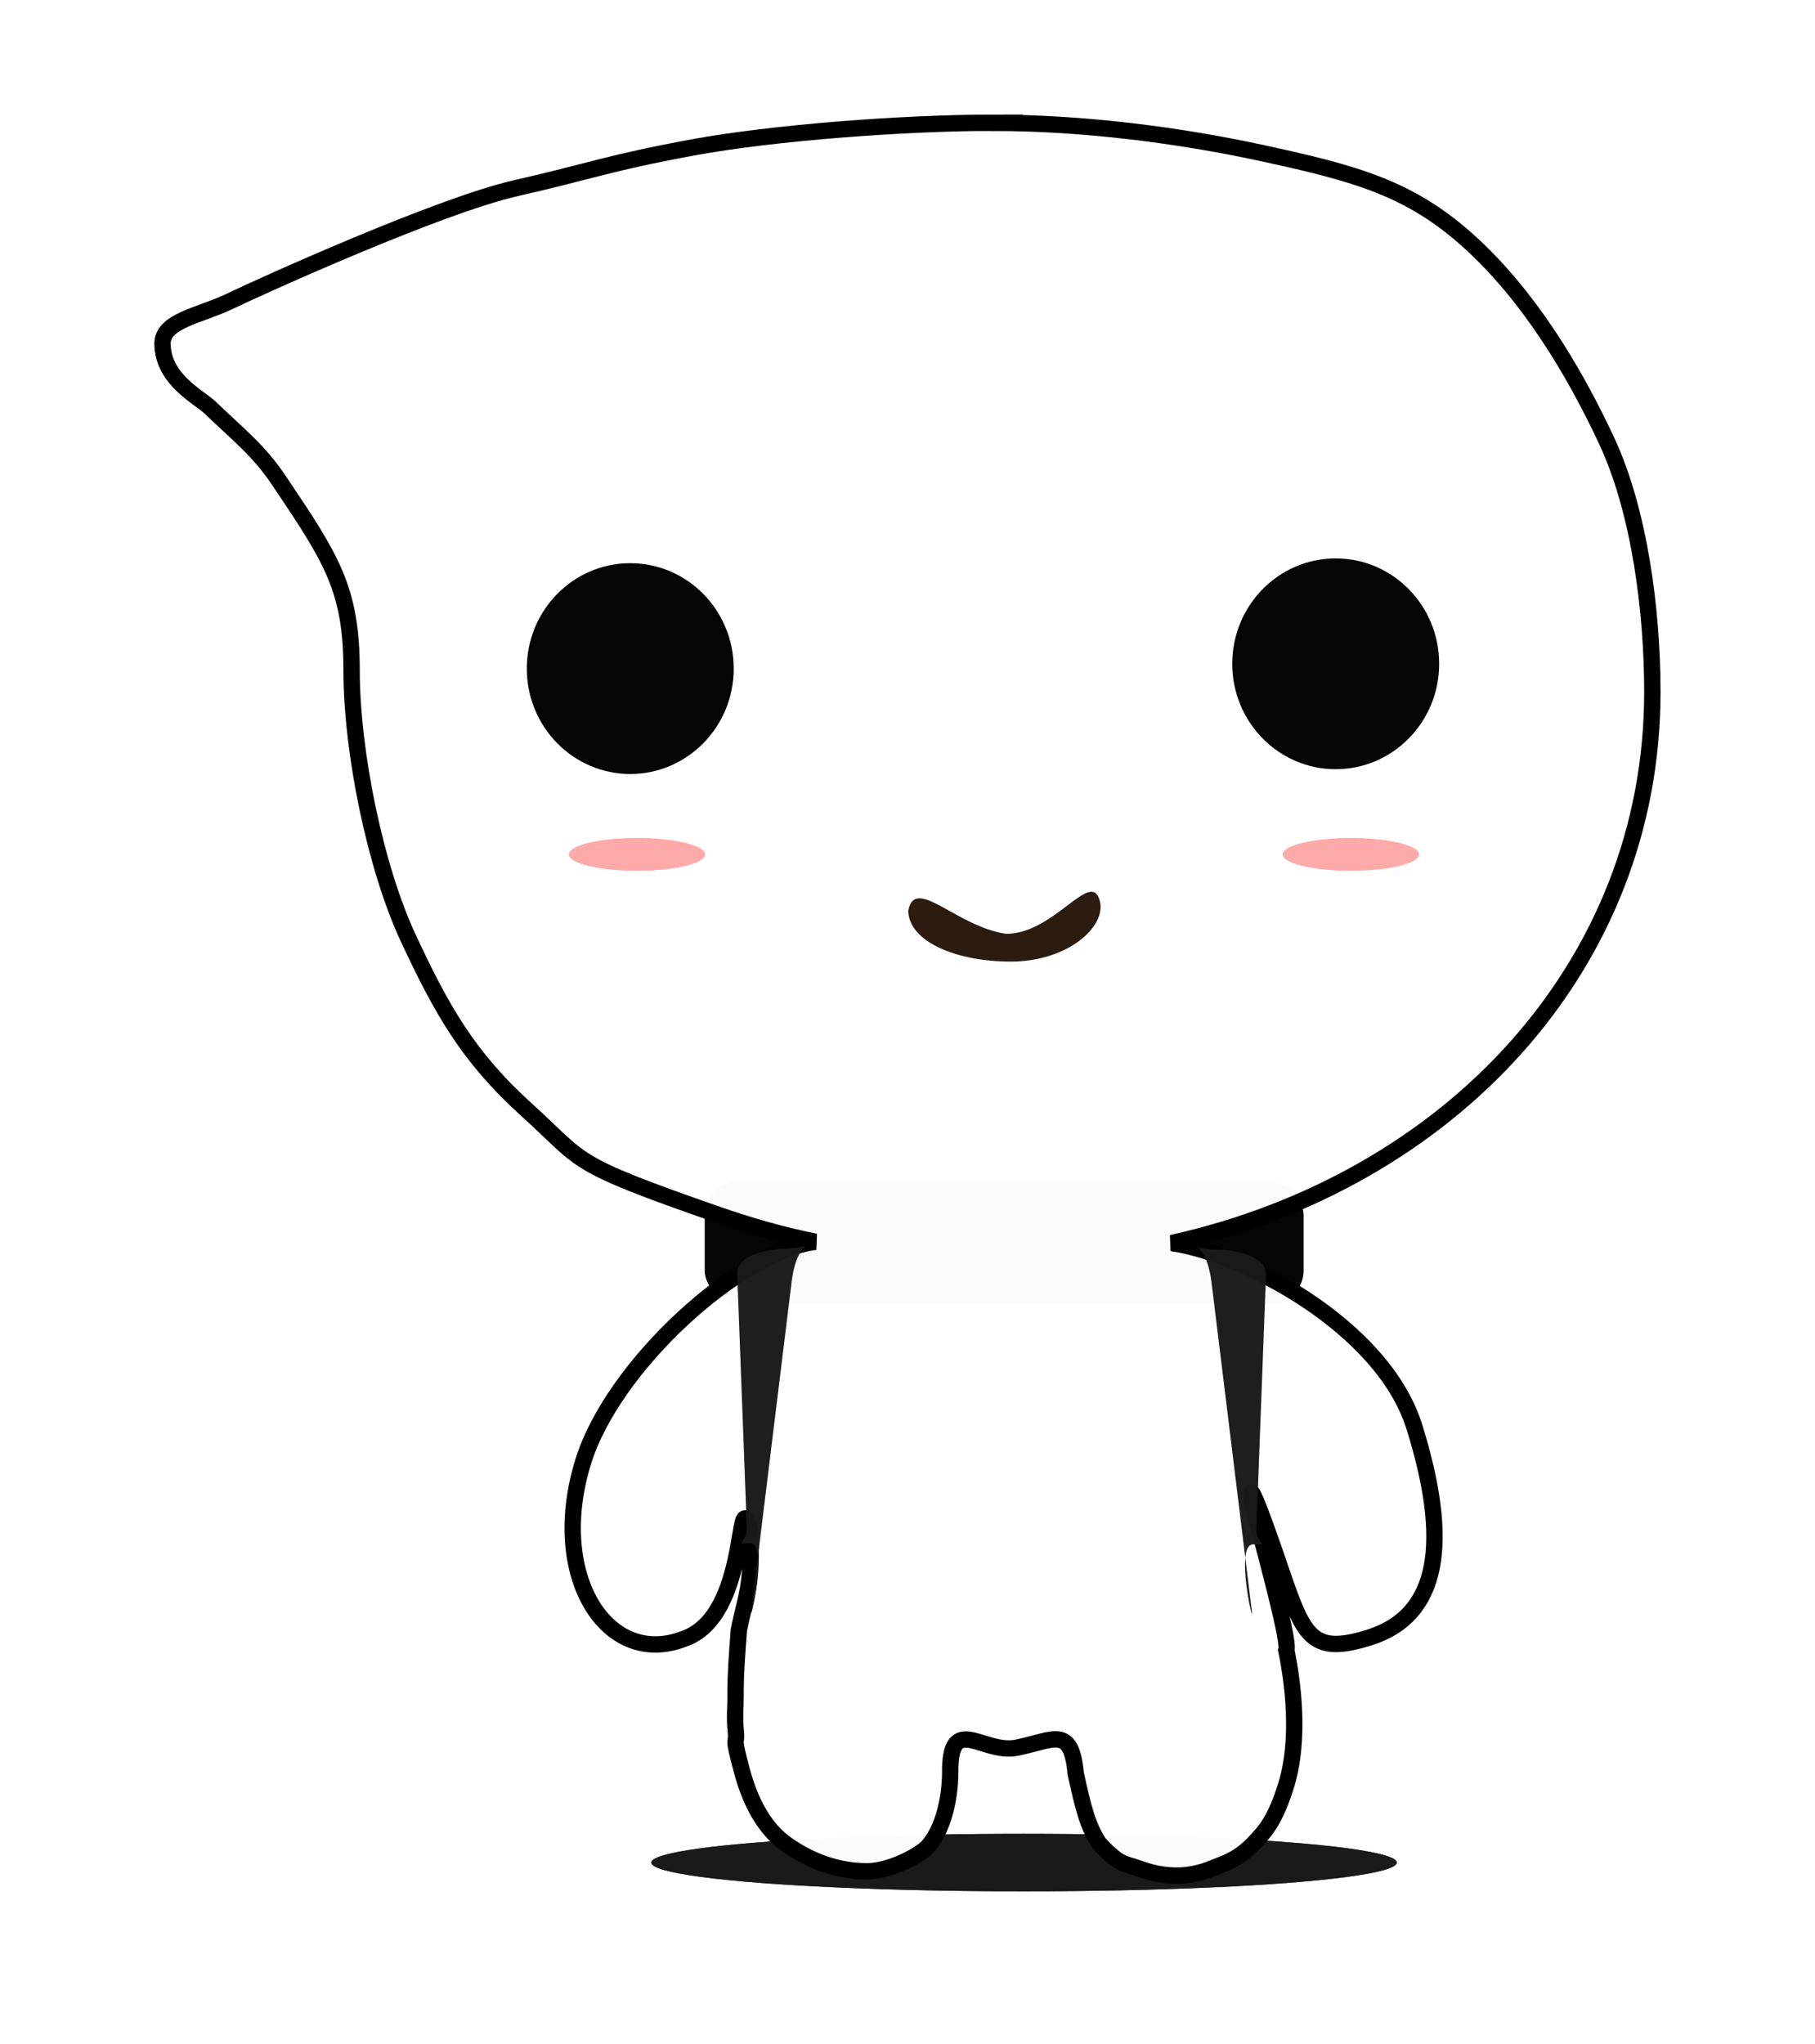 <?xml version="1.0" encoding="UTF-8"?>
<svg width="44.4mm" height="50mm" version="1.1" viewBox="0 0 44.4 50" xmlns="http://www.w3.org/2000/svg">
 <defs>
  <filter id="filter33836" x="-.165" y="-.689" width="1.33" height="2.379" color-interpolation-filters="sRGB">
   <feGaussianBlur stdDeviation="0.229"/>
  </filter>
  <filter id="filter33840" x="-.127" y="-.531" width="1.254" height="2.062" color-interpolation-filters="sRGB">
   <feGaussianBlur stdDeviation="0.176"/>
  </filter>
  <filter id="filter34244" x="-.051" y="-.667" width="1.103" height="2.333" color-interpolation-filters="sRGB">
   <feGaussianBlur stdDeviation="0.391"/>
  </filter>
  <filter id="filter34244-8" x="-.051" y="-.667" width="1.103" height="2.333" color-interpolation-filters="sRGB">
   <feGaussianBlur stdDeviation="0.391"/>
  </filter>
  <filter id="filter33836-4" x="-.165" y="-.689" width="1.33" height="2.379" color-interpolation-filters="sRGB">
   <feGaussianBlur stdDeviation="0.229"/>
  </filter>
  <filter id="filter33840-3" x="-.127" y="-.531" width="1.254" height="2.062" color-interpolation-filters="sRGB">
   <feGaussianBlur stdDeviation="0.176"/>
  </filter>
 </defs>
 <g transform="translate(-30.3 -49)" fill-opacity=".98">
  <g stroke-width="0">
   <rect x="47.539" y="77.911" width="14.651" height="2.983" ry=".82"/>
   <ellipse cx="55.351" cy="94.557" rx="9.118" ry=".703" fill="#1a1a1a" filter="url(#filter34244-8)"/>
   <ellipse cx="55.351" cy="94.557" rx="9.118" ry=".703" fill="#1a1a1a" filter="url(#filter34244)"/>
  </g>
  <path d="m54.614 52.002c-2.206 0-5.414 0.244-7.371 0.605-2.07 0.382-2.467 0.573-4.329 0.997-1.862 0.424-6.161 2.366-6.99 2.764-0.751 0.36-1.659 0.474-1.649 1.048 0.016 0.877 0.889 1.288 1.172 1.56 0.701 0.674 1.181 1.037 1.685 1.788 1.272 1.895 1.769 2.636 1.769 4.631s0.58 4.825 1.388 6.554 1.448 2.889 2.894 4.196c1.446 1.308 0.999 1.284 4.681 2.567 0.699 0.244 1.512 0.486 2.382 0.661-1.839 0.229-4.94 3.006-5.677 5.372-0.87 2.793 0.575 5.064 2.458 4.341 1.627-0.555 1.267-3.919 1.62-2.671 0.072 1.408-0.112 1.634-0.273 2.46-0.04 0.529-0.086 1.131-0.08 1.619 3e-3 0.244-0.031 0.514 7e-3 0.867 0.038 0.352-0.111-3e-3 0.156 0.981 0.226 0.835 0.597 1.413 1.047 1.742 0.447 0.328 1.141 0.687 2.002 0.687 0.594 0 1.352-0.428 1.504-0.62 0.382-0.444 0.527-1.187 0.535-1.771-0.023-1.517 0.799-0.463 1.629-0.633 0.918-0.188 1.33-0.552 1.441 0.633 0.187 0.85 0.29 1.27 0.567 1.701 0.504 0.551 0.628 0.493 0.971 0.618 1.06 0.387 1.693 0.038 2.046-0.098 0.446-0.172 0.69-0.406 0.979-0.744 0.278-0.325 0.435-0.729 0.566-1.131 0.381-1.171 0.176-2.615 0.023-3.361 0.137-0.344-1.439-5.458-0.622-3.353 1.026 2.74 0.902 3.586 2.645 3.043 1.743-0.543 1.981-2.356 1.111-5.15-0.778-2.496-4.249-4.27-5.939-4.5 6.81-1.516 11.759-6.778 11.759-13.479 0-1.995-0.314-4.427-1.123-6.156-0.808-1.729-1.912-3.551-3.357-4.859-1.446-1.308-2.769-1.67-5.079-2.169-2-0.433-4.345-0.738-6.551-0.738z" fill="#fff" stroke="#000" stroke-width=".4"/>
  <g stroke-width="0">
   <ellipse class="eyes1" cx="45.718" cy="65.353" rx="2.531" ry="2.578"/>
   <ellipse class="eyes1" cx="62.975" cy="65.236" rx="2.531" ry="2.578"/>
   <path class="mouth" d="m57.202 71.027c-0.214-0.781-1.109 0.814-2.289 0.814-1.235-0.184-2.23-1.435-2.395-0.564 0.017 0.76 1.183 1.243 2.511 1.243 1.382-1e-3 2.349-0.851 2.174-1.494z" fill="#28170b"/>
  </g>
  <g stroke-width="0">
   <g fill="#faa">
    <ellipse cx="45.882" cy="69.898" rx="1.664" ry=".398" filter="url(#filter33836)" style="mix-blend-mode:normal"/>
    <ellipse cx="63.345" cy="69.898" rx="1.664" ry=".398" filter="url(#filter33840)" style="mix-blend-mode:normal"/>
    <ellipse cx="45.882" cy="69.898" rx="1.664" ry=".398" filter="url(#filter33836-4)" style="mix-blend-mode:normal"/>
    <ellipse cx="63.345" cy="69.898" rx="1.664" ry=".398" filter="url(#filter33840-3)" style="mix-blend-mode:normal"/>
   </g>
   <path d="m49.552 79.539c0.881-0.02 0.268-0.388 0.117 0.785l-0.989 8.062c-0.055 0.451 0.425-1.636-0.029-1.636-0.454 0-0.066 0.041-0.083-0.413l-0.234-6.188c-0.017-0.454 0.764-0.609 1.219-0.609z" fill="#1a1a1a"/>
   <path d="m60.052 79.563c-0.881-0.02-0.268-0.388-0.117 0.785l0.989 8.062c0.055 0.451-0.425-1.636 0.029-1.636 0.454 0 0.066 0.041 0.083-0.413l0.234-6.188c0.017-0.454-0.764-0.609-1.219-0.609z" fill="#1a1a1a"/>
  </g>
 </g>
</svg>
